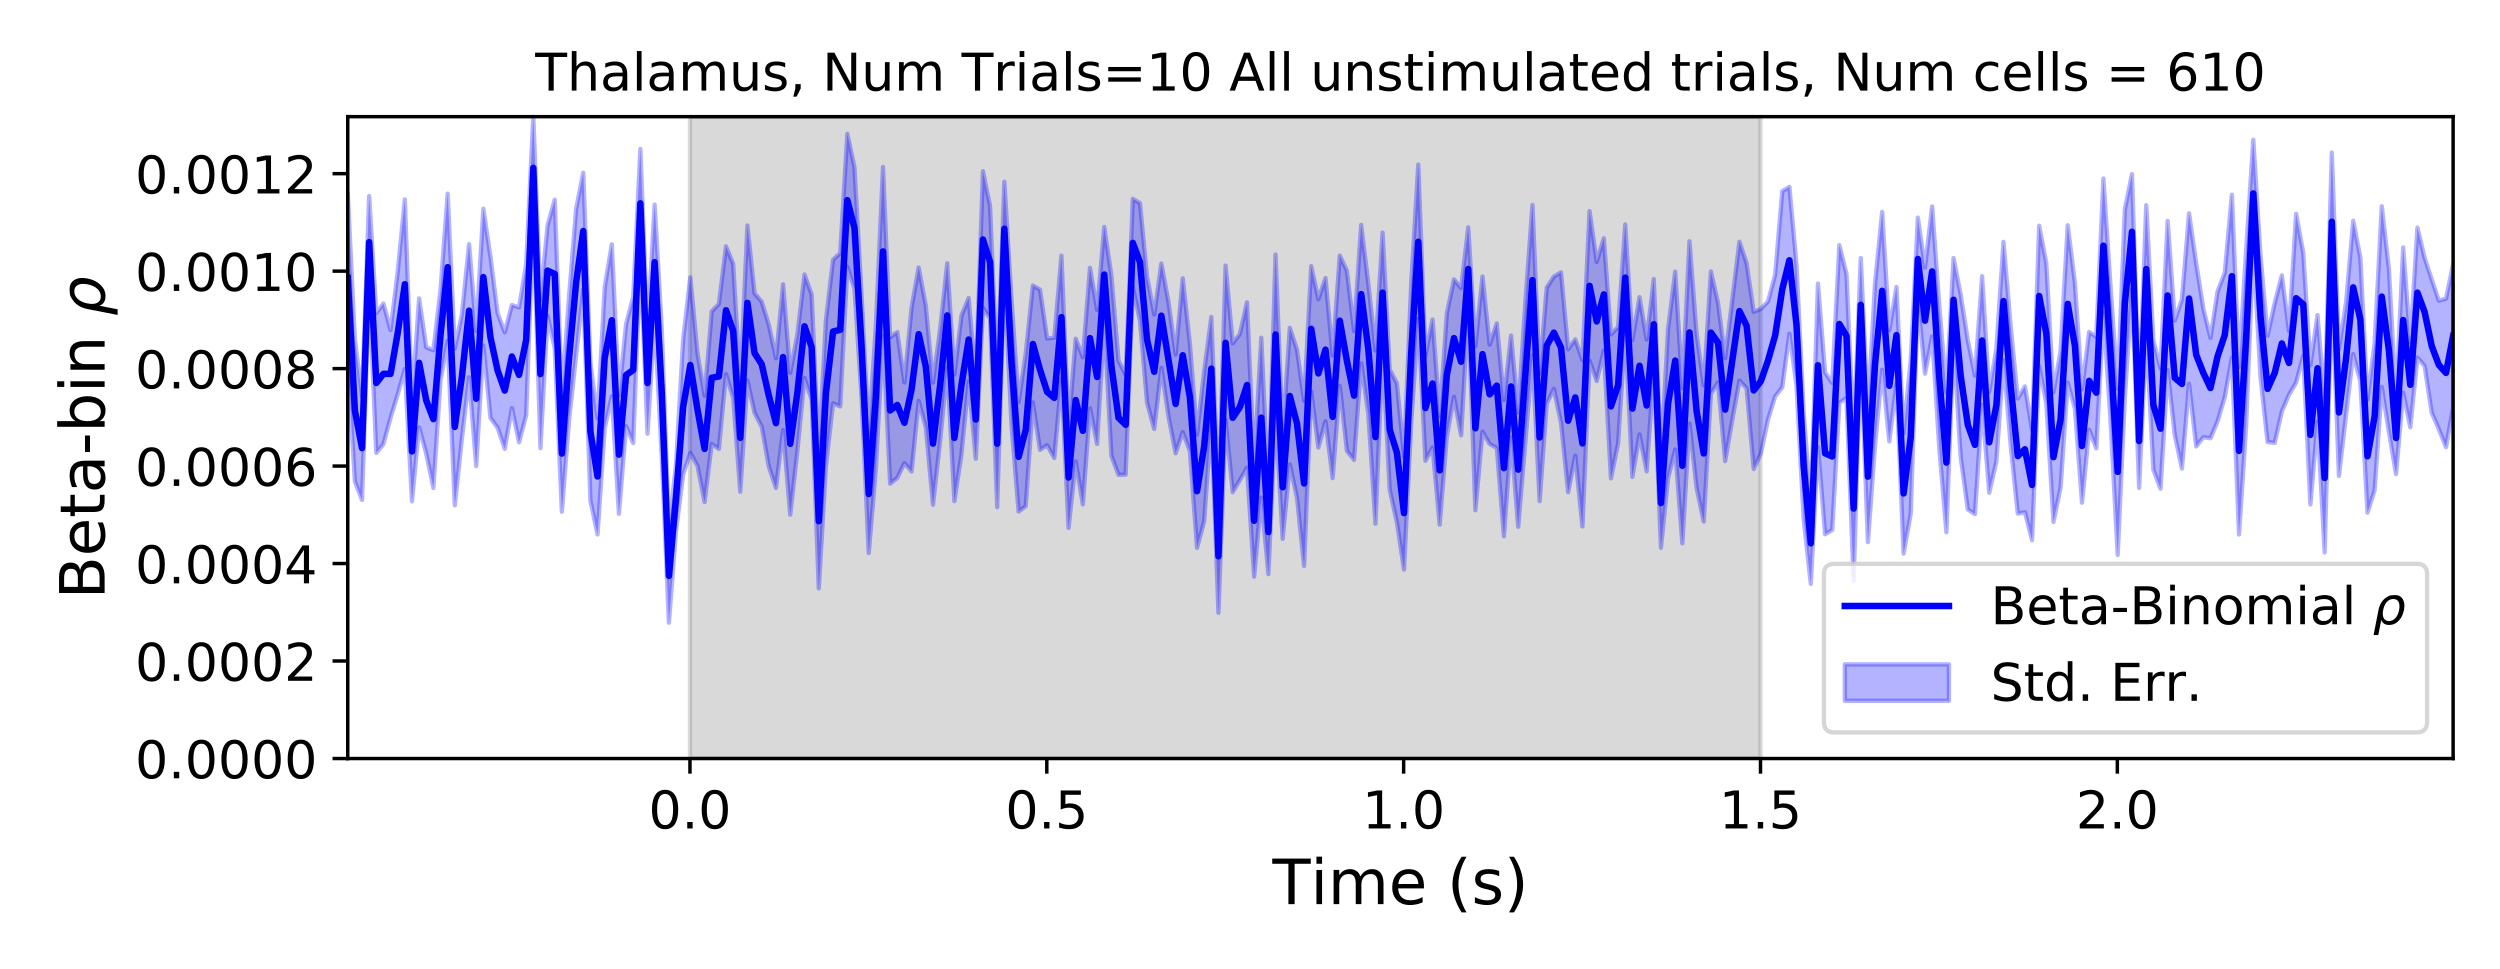 <?xml version="1.0" encoding="utf-8" standalone="no"?>
<!DOCTYPE svg PUBLIC "-//W3C//DTD SVG 1.1//EN"
  "http://www.w3.org/Graphics/SVG/1.1/DTD/svg11.dtd">
<!-- Created with matplotlib (https://matplotlib.org/) -->
<svg height="223.2pt" version="1.1" viewBox="0 0 576 223.2" width="576pt" xmlns="http://www.w3.org/2000/svg" xmlns:xlink="http://www.w3.org/1999/xlink">
 <defs>
  <style type="text/css">
*{stroke-linecap:butt;stroke-linejoin:round;}
  </style>
 </defs>
 <g id="figure_1">
  <g id="patch_1">
   <path d="M 0 223.2 
L 576 223.2 
L 576 0 
L 0 0 
z
" style="fill:#ffffff;"/>
  </g>
  <g id="axes_1">
   <g id="patch_2">
    <path d="M 80.12 174.76 
L 565.2 174.76 
L 565.2 26.88 
L 80.12 26.88 
z
" style="fill:#ffffff;"/>
   </g>
   <g id="PolyCollection_1">
    <defs>
     <path d="M 158.966 -48.44 
L 158.966 -196.32 
L 405.617 -196.32 
L 405.617 -48.44 
L 405.617 -48.44 
L 158.966 -48.44 
z
" id="mcdda16056b" style="stroke:#808080;stroke-opacity:0.3;"/>
    </defs>
    <g clip-path="url(#p998cdb67f0)">
     <use style="fill:#808080;fill-opacity:0.3;stroke:#808080;stroke-opacity:0.3;" x="0" xlink:href="#mcdda16056b" y="223.2"/>
    </g>
   </g>
   <g id="PolyCollection_2">
    <defs>
     <path d="M 80.12 -178.811 
L 80.12 -139.533 
L 81.764 -112.278 
L 83.409 -108.012 
L 85.053 -156.789 
L 86.697 -118.855 
L 88.342 -120.867 
L 89.986 -126.959 
L 91.63 -132.307 
L 93.275 -138.179 
L 94.919 -107.675 
L 96.563 -124.743 
L 98.208 -118.672 
L 99.852 -110.763 
L 101.496 -135.588 
L 103.141 -144.693 
L 104.785 -106.769 
L 106.429 -122.182 
L 108.074 -136.291 
L 109.718 -115.794 
L 111.362 -143.588 
L 113.007 -126.898 
L 114.651 -124.638 
L 116.295 -119.796 
L 117.94 -129.167 
L 119.584 -121.28 
L 121.228 -127.496 
L 122.873 -172.709 
L 124.517 -119.933 
L 126.161 -150.468 
L 127.806 -142.957 
L 129.45 -105.286 
L 131.095 -126.213 
L 132.739 -141.292 
L 134.383 -156.52 
L 136.028 -107.857 
L 137.672 -100.063 
L 139.316 -124.488 
L 140.961 -131.894 
L 142.605 -104.827 
L 144.249 -125.002 
L 145.894 -121.117 
L 147.538 -163.801 
L 149.182 -123.272 
L 150.827 -149.524 
L 152.471 -118.026 
L 154.115 -79.729 
L 155.76 -100.947 
L 157.404 -113.856 
L 159.048 -118.866 
L 160.693 -115.874 
L 162.337 -107.545 
L 163.981 -120.898 
L 165.626 -119.769 
L 167.27 -136.984 
L 168.914 -131.524 
L 170.559 -109.903 
L 172.203 -135.575 
L 173.847 -128.087 
L 175.492 -124.901 
L 177.136 -115.701 
L 178.78 -110.767 
L 180.425 -124.138 
L 182.069 -104.616 
L 183.713 -119.228 
L 185.358 -136.091 
L 187.002 -131.109 
L 188.646 -87.636 
L 190.291 -115.682 
L 191.935 -130.255 
L 193.579 -129.554 
L 195.224 -161.765 
L 196.868 -156.696 
L 198.512 -131.397 
L 200.157 -95.783 
L 201.801 -115.223 
L 203.445 -145.821 
L 205.09 -111.755 
L 206.734 -113.094 
L 208.378 -116.483 
L 210.023 -114.591 
L 211.667 -130.822 
L 213.311 -124.722 
L 214.956 -106.921 
L 216.6 -121.472 
L 218.244 -138.512 
L 219.889 -107.736 
L 221.533 -118.594 
L 223.177 -135.402 
L 224.822 -117.492 
L 226.466 -152.268 
L 228.111 -149.886 
L 229.755 -106.349 
L 231.399 -159.664 
L 233.044 -125.379 
L 234.688 -105.341 
L 236.332 -106.57 
L 237.977 -130.466 
L 239.621 -119.549 
L 241.265 -120.616 
L 242.91 -117.671 
L 244.554 -135.943 
L 246.198 -101.558 
L 247.843 -116.873 
L 249.487 -106.996 
L 251.131 -129.103 
L 252.776 -120.92 
L 254.42 -148.999 
L 256.064 -118.144 
L 257.709 -113.785 
L 259.353 -113.85 
L 260.997 -157.08 
L 262.642 -149.258 
L 264.286 -130.373 
L 265.93 -124.358 
L 267.575 -138.434 
L 269.219 -127.222 
L 270.863 -118.763 
L 272.508 -123.628 
L 274.152 -119.275 
L 275.796 -96.98 
L 277.441 -103.104 
L 279.085 -126.368 
L 280.729 -82.029 
L 282.374 -126.397 
L 284.018 -109.804 
L 285.662 -112.579 
L 287.307 -115.414 
L 288.951 -90.341 
L 290.595 -108.576 
L 292.24 -90.926 
L 293.884 -127.719 
L 295.528 -99.043 
L 297.173 -116.214 
L 298.817 -108.61 
L 300.461 -92.804 
L 302.106 -132.986 
L 303.75 -120.09 
L 305.394 -126.132 
L 307.039 -113.037 
L 308.683 -134.308 
L 310.327 -119.319 
L 311.972 -117.245 
L 313.616 -139.475 
L 315.26 -127.765 
L 316.905 -102.528 
L 318.549 -141.949 
L 320.193 -110.36 
L 321.838 -102.94 
L 323.482 -91.966 
L 325.127 -125.446 
L 326.771 -149.708 
L 328.415 -117.04 
L 330.06 -120.074 
L 331.704 -102.302 
L 333.348 -122.596 
L 334.993 -131.764 
L 336.637 -122.894 
L 338.281 -151.608 
L 339.926 -105.63 
L 341.57 -123.716 
L 343.214 -120.9 
L 344.859 -119.989 
L 346.503 -99.648 
L 348.147 -122.433 
L 349.792 -101.845 
L 351.436 -121.308 
L 353.08 -141.332 
L 354.725 -107.714 
L 356.369 -130.235 
L 358.013 -133.611 
L 359.658 -125.812 
L 361.302 -109.793 
L 362.946 -118.204 
L 364.591 -101.899 
L 366.235 -140.103 
L 367.879 -135.416 
L 369.524 -142.432 
L 371.168 -112.974 
L 372.812 -121.058 
L 374.457 -146.985 
L 376.101 -113.327 
L 377.745 -123.108 
L 379.39 -114.611 
L 381.034 -138.074 
L 382.678 -96.989 
L 384.323 -112.985 
L 385.967 -119.635 
L 387.611 -98.021 
L 389.256 -125.605 
L 390.9 -110.725 
L 392.544 -103.016 
L 394.189 -132.473 
L 395.833 -135.101 
L 397.477 -116.958 
L 399.122 -126.446 
L 400.766 -135.511 
L 402.41 -133.758 
L 404.055 -115.14 
L 405.699 -118.715 
L 407.343 -126.473 
L 408.988 -131.845 
L 410.632 -133.954 
L 412.276 -146.317 
L 413.921 -134.36 
L 415.565 -103.483 
L 417.209 -88.674 
L 418.854 -120.234 
L 420.498 -100.113 
L 422.143 -101.091 
L 423.787 -130.374 
L 425.431 -131.51 
L 427.076 -89.348 
L 428.72 -142.2 
L 430.364 -98.3 
L 432.009 -120.617 
L 433.653 -138.019 
L 435.297 -121.507 
L 436.942 -134.883 
L 438.586 -95.638 
L 440.23 -104.815 
L 441.875 -154.004 
L 443.519 -137.092 
L 445.163 -145.678 
L 446.808 -119.955 
L 448.452 -100.559 
L 450.096 -144.52 
L 451.741 -117.848 
L 453.385 -105.826 
L 455.029 -104.743 
L 456.674 -129.936 
L 458.318 -109.677 
L 459.962 -116.822 
L 461.607 -140.192 
L 463.251 -120.767 
L 464.895 -104.856 
L 466.54 -105.184 
L 468.184 -98.756 
L 469.828 -138.809 
L 471.473 -130.204 
L 473.117 -102.938 
L 474.761 -110.88 
L 476.406 -135.062 
L 478.05 -129.106 
L 479.694 -107.373 
L 481.339 -124.182 
L 482.983 -119.899 
L 484.627 -151.117 
L 486.272 -126.211 
L 487.916 -95.34 
L 489.56 -131.555 
L 491.205 -156.535 
L 492.849 -110.798 
L 494.493 -146.463 
L 496.138 -114.956 
L 497.782 -110.608 
L 499.426 -137.913 
L 501.071 -122.925 
L 502.715 -115.251 
L 504.359 -134.785 
L 506.004 -120.343 
L 507.648 -122.454 
L 509.292 -122.241 
L 510.937 -126.139 
L 512.581 -131.66 
L 514.225 -140.8 
L 515.87 -100.045 
L 517.514 -125.224 
L 519.159 -166.27 
L 520.803 -136.488 
L 522.447 -121.36 
L 524.092 -121.167 
L 525.736 -128.373 
L 527.38 -132.257 
L 529.025 -135.029 
L 530.669 -141.243 
L 532.313 -106.983 
L 533.958 -126.075 
L 535.602 -95.917 
L 537.246 -156.185 
L 538.891 -113.544 
L 540.535 -127.657 
L 542.179 -141.628 
L 543.824 -135.285 
L 545.468 -105.087 
L 547.112 -110.236 
L 548.757 -134.05 
L 550.401 -123.677 
L 552.045 -113.979 
L 553.69 -132.732 
L 555.334 -124.768 
L 556.978 -140.807 
L 558.623 -138.873 
L 560.267 -128.103 
L 561.911 -124.298 
L 563.556 -120.172 
L 565.2 -129.345 
L 565.2 -162.277 
L 565.2 -162.277 
L 563.556 -154.404 
L 561.911 -153.921 
L 560.267 -158.849 
L 558.623 -163.811 
L 556.978 -170.74 
L 555.334 -144.33 
L 553.69 -166.19 
L 552.045 -130.624 
L 550.401 -161.306 
L 548.757 -175.67 
L 547.112 -144.161 
L 545.468 -131.075 
L 543.824 -163.872 
L 542.179 -172.337 
L 540.535 -153.528 
L 538.891 -142.814 
L 537.246 -188.052 
L 535.602 -130.234 
L 533.958 -150.616 
L 532.313 -139.056 
L 530.669 -164.928 
L 529.025 -173.948 
L 527.38 -146.91 
L 525.736 -159.75 
L 524.092 -153.382 
L 522.447 -145.851 
L 520.803 -164.568 
L 519.159 -190.987 
L 517.514 -165.682 
L 515.87 -138.593 
L 514.225 -178.341 
L 512.581 -160.339 
L 510.937 -156.082 
L 509.292 -145.374 
L 507.648 -152.094 
L 506.004 -162.531 
L 504.359 -174.043 
L 502.715 -154.235 
L 501.071 -149.329 
L 499.426 -172.32 
L 497.782 -138.268 
L 496.138 -144.774 
L 494.493 -175.931 
L 492.849 -132.392 
L 491.205 -183.075 
L 489.56 -174.904 
L 487.916 -133.634 
L 486.272 -157.141 
L 484.627 -182.064 
L 482.983 -145.573 
L 481.339 -146.722 
L 479.694 -133.514 
L 478.05 -158.067 
L 476.406 -171.309 
L 474.761 -142.271 
L 473.117 -132.818 
L 471.473 -162.505 
L 469.828 -171.182 
L 468.184 -124.169 
L 466.54 -134.174 
L 464.895 -131.391 
L 463.251 -148.166 
L 461.607 -167.475 
L 459.962 -142.825 
L 458.318 -132.906 
L 456.674 -159.56 
L 455.029 -136.67 
L 453.385 -144.82 
L 451.741 -155.316 
L 450.096 -163.744 
L 448.452 -132.681 
L 446.808 -152.862 
L 445.163 -175.647 
L 443.519 -161.543 
L 441.875 -173.054 
L 440.23 -140.115 
L 438.586 -123.385 
L 436.942 -157.087 
L 435.297 -147.128 
L 433.653 -174.376 
L 432.009 -157.956 
L 430.364 -128.452 
L 428.72 -163.739 
L 427.076 -122.715 
L 425.431 -160.101 
L 423.787 -166.728 
L 422.143 -134.965 
L 420.498 -137.388 
L 418.854 -157.85 
L 417.209 -107.341 
L 415.565 -128.054 
L 413.921 -162.147 
L 412.276 -180.144 
L 410.632 -179.14 
L 408.988 -159.898 
L 407.343 -153.751 
L 405.699 -152.039 
L 404.055 -151.354 
L 402.41 -162.59 
L 400.766 -167.497 
L 399.122 -154.173 
L 397.477 -140.692 
L 395.833 -153.416 
L 394.189 -160.665 
L 392.544 -134.431 
L 390.9 -146.227 
L 389.256 -167.603 
L 387.611 -133.768 
L 385.967 -160.608 
L 384.323 -147.409 
L 382.678 -117.624 
L 381.034 -158.907 
L 379.39 -144.948 
L 377.745 -154.744 
L 376.101 -144.793 
L 374.457 -171.487 
L 372.812 -147.857 
L 371.168 -146.155 
L 369.524 -168.3 
L 367.879 -162.862 
L 366.235 -174.567 
L 364.591 -140.193 
L 362.946 -145.022 
L 361.302 -142.745 
L 359.658 -160.451 
L 358.013 -159.488 
L 356.369 -156.931 
L 354.725 -137.091 
L 353.08 -175.98 
L 351.436 -153.443 
L 349.792 -128.152 
L 348.147 -145.891 
L 346.503 -131.055 
L 344.859 -148.702 
L 343.214 -143.793 
L 341.57 -159.504 
L 339.926 -143.426 
L 338.281 -170.836 
L 336.637 -156.834 
L 334.993 -158.827 
L 333.348 -150.976 
L 331.704 -127.362 
L 330.06 -149.573 
L 328.415 -141.327 
L 326.771 -185.281 
L 325.127 -157.645 
L 323.482 -118.011 
L 321.838 -134.906 
L 320.193 -138.08 
L 318.549 -169.613 
L 316.905 -142.454 
L 315.26 -157.838 
L 313.616 -171.397 
L 311.972 -146.873 
L 310.327 -160.822 
L 308.683 -164.327 
L 307.039 -141.282 
L 305.394 -159.139 
L 303.75 -154.246 
L 302.106 -161.877 
L 300.461 -130.837 
L 298.817 -142.672 
L 297.173 -147.699 
L 295.528 -122.836 
L 293.884 -164.561 
L 292.24 -110.334 
L 290.595 -145.382 
L 288.951 -116.099 
L 287.307 -153.551 
L 285.662 -146.235 
L 284.018 -144.098 
L 282.374 -162.013 
L 280.729 -108.067 
L 279.085 -150.165 
L 277.441 -137.623 
L 275.796 -123.083 
L 274.152 -143.981 
L 272.508 -159.068 
L 270.863 -141.526 
L 269.219 -153.657 
L 267.575 -162.49 
L 265.93 -150.753 
L 264.286 -159.433 
L 262.642 -176.41 
L 260.997 -177.382 
L 259.353 -136.815 
L 257.709 -140.1 
L 256.064 -159.667 
L 254.42 -170.897 
L 252.776 -151.779 
L 251.131 -161.485 
L 249.487 -140.885 
L 247.843 -145.166 
L 246.198 -124.818 
L 244.554 -164.289 
L 242.91 -145.415 
L 241.265 -145.19 
L 239.621 -156.465 
L 237.977 -157.417 
L 236.332 -141.78 
L 234.688 -130.548 
L 233.044 -154.328 
L 231.399 -181.325 
L 229.755 -135.599 
L 228.111 -175.714 
L 226.466 -183.754 
L 224.822 -135.573 
L 223.177 -154.544 
L 221.533 -150.538 
L 219.889 -136.892 
L 218.244 -162.54 
L 216.6 -147.289 
L 214.956 -135.061 
L 213.311 -152.723 
L 211.667 -161.579 
L 210.023 -152.326 
L 208.378 -135.087 
L 206.734 -146.689 
L 205.09 -145.506 
L 203.445 -184.732 
L 201.801 -148.133 
L 200.157 -122.961 
L 198.512 -155.119 
L 196.868 -184.671 
L 195.224 -192.381 
L 193.579 -164.873 
L 191.935 -163.36 
L 190.291 -149.416 
L 188.646 -118.597 
L 187.002 -155.367 
L 185.358 -159.958 
L 183.713 -146.145 
L 182.069 -137.292 
L 180.425 -157.704 
L 178.78 -140.643 
L 177.136 -148.363 
L 175.492 -153.693 
L 173.847 -155.615 
L 172.203 -171.267 
L 170.559 -134.745 
L 168.914 -162.442 
L 167.27 -166.442 
L 165.626 -153.166 
L 163.981 -151.45 
L 162.337 -132.013 
L 160.693 -141.876 
L 159.048 -159.318 
L 157.404 -145.097 
L 155.76 -116.296 
L 154.115 -101.312 
L 152.471 -147.504 
L 150.827 -176.077 
L 149.182 -146.635 
L 147.538 -188.877 
L 145.894 -154.812 
L 144.249 -148.537 
L 142.605 -132.077 
L 140.961 -166.916 
L 139.316 -156.959 
L 137.672 -126.787 
L 136.028 -139.612 
L 134.383 -183.414 
L 132.739 -175.066 
L 131.095 -154.74 
L 129.45 -132.113 
L 127.806 -177.193 
L 126.161 -171.229 
L 124.517 -154.096 
L 122.873 -196.32 
L 121.228 -162.268 
L 119.584 -152.362 
L 117.94 -152.937 
L 116.295 -146.638 
L 114.651 -151.022 
L 113.007 -164.005 
L 111.362 -175.113 
L 109.718 -146.898 
L 108.074 -166.942 
L 106.429 -150.803 
L 104.785 -142.911 
L 103.141 -178.58 
L 101.496 -156.467 
L 99.852 -142.505 
L 98.208 -143.183 
L 96.563 -154.451 
L 94.919 -130.704 
L 93.275 -177.254 
L 91.63 -160.594 
L 89.986 -147.168 
L 88.342 -153.26 
L 86.697 -151.06 
L 85.053 -178.034 
L 83.409 -131.904 
L 81.764 -144.921 
L 80.12 -178.811 
z
" id="m6a74f91ade" style="stroke:#0000ff;stroke-opacity:0.3;"/>
    </defs>
    <g clip-path="url(#p998cdb67f0)">
     <use style="fill:#0000ff;fill-opacity:0.3;stroke:#0000ff;stroke-opacity:0.3;" x="0" xlink:href="#m6a74f91ade" y="223.2"/>
    </g>
   </g>
   <g id="matplotlib.axis_1">
    <g id="xtick_1">
     <g id="line2d_1">
      <defs>
       <path d="M 0 0 
L 0 3.5 
" id="m16ab064831" style="stroke:#000000;stroke-width:0.8;"/>
      </defs>
      <g>
       <use style="stroke:#000000;stroke-width:0.8;" x="158.966" xlink:href="#m16ab064831" y="174.76"/>
      </g>
     </g>
     <g id="text_1">
      <!-- 0.0 -->
      <defs>
       <path d="M 31.781 66.406 
Q 24.172 66.406 20.328 58.906 
Q 16.5 51.422 16.5 36.375 
Q 16.5 21.391 20.328 13.891 
Q 24.172 6.391 31.781 6.391 
Q 39.453 6.391 43.281 13.891 
Q 47.125 21.391 47.125 36.375 
Q 47.125 51.422 43.281 58.906 
Q 39.453 66.406 31.781 66.406 
z
M 31.781 74.219 
Q 44.047 74.219 50.516 64.516 
Q 56.984 54.828 56.984 36.375 
Q 56.984 17.969 50.516 8.266 
Q 44.047 -1.422 31.781 -1.422 
Q 19.531 -1.422 13.062 8.266 
Q 6.594 17.969 6.594 36.375 
Q 6.594 54.828 13.062 64.516 
Q 19.531 74.219 31.781 74.219 
z
" id="DejaVuSans-48"/>
       <path d="M 10.688 12.406 
L 21 12.406 
L 21 0 
L 10.688 0 
z
" id="DejaVuSans-46"/>
      </defs>
      <g transform="translate(149.424 190.878)scale(0.12 -0.12)">
       <use xlink:href="#DejaVuSans-48"/>
       <use x="63.623" xlink:href="#DejaVuSans-46"/>
       <use x="95.41" xlink:href="#DejaVuSans-48"/>
      </g>
     </g>
    </g>
    <g id="xtick_2">
     <g id="line2d_2">
      <g>
       <use style="stroke:#000000;stroke-width:0.8;" x="241.183" xlink:href="#m16ab064831" y="174.76"/>
      </g>
     </g>
     <g id="text_2">
      <!-- 0.5 -->
      <defs>
       <path d="M 10.797 72.906 
L 49.516 72.906 
L 49.516 64.594 
L 19.828 64.594 
L 19.828 46.734 
Q 21.969 47.469 24.109 47.828 
Q 26.266 48.188 28.422 48.188 
Q 40.625 48.188 47.75 41.5 
Q 54.891 34.812 54.891 23.391 
Q 54.891 11.625 47.562 5.094 
Q 40.234 -1.422 26.906 -1.422 
Q 22.312 -1.422 17.547 -0.641 
Q 12.797 0.141 7.719 1.703 
L 7.719 11.625 
Q 12.109 9.234 16.797 8.062 
Q 21.484 6.891 26.703 6.891 
Q 35.156 6.891 40.078 11.328 
Q 45.016 15.766 45.016 23.391 
Q 45.016 31 40.078 35.438 
Q 35.156 39.891 26.703 39.891 
Q 22.75 39.891 18.812 39.016 
Q 14.891 38.141 10.797 36.281 
z
" id="DejaVuSans-53"/>
      </defs>
      <g transform="translate(231.641 190.878)scale(0.12 -0.12)">
       <use xlink:href="#DejaVuSans-48"/>
       <use x="63.623" xlink:href="#DejaVuSans-46"/>
       <use x="95.41" xlink:href="#DejaVuSans-53"/>
      </g>
     </g>
    </g>
    <g id="xtick_3">
     <g id="line2d_3">
      <g>
       <use style="stroke:#000000;stroke-width:0.8;" x="323.4" xlink:href="#m16ab064831" y="174.76"/>
      </g>
     </g>
     <g id="text_3">
      <!-- 1.0 -->
      <defs>
       <path d="M 12.406 8.297 
L 28.516 8.297 
L 28.516 63.922 
L 10.984 60.406 
L 10.984 69.391 
L 28.422 72.906 
L 38.281 72.906 
L 38.281 8.297 
L 54.391 8.297 
L 54.391 0 
L 12.406 0 
z
" id="DejaVuSans-49"/>
      </defs>
      <g transform="translate(313.858 190.878)scale(0.12 -0.12)">
       <use xlink:href="#DejaVuSans-49"/>
       <use x="63.623" xlink:href="#DejaVuSans-46"/>
       <use x="95.41" xlink:href="#DejaVuSans-48"/>
      </g>
     </g>
    </g>
    <g id="xtick_4">
     <g id="line2d_4">
      <g>
       <use style="stroke:#000000;stroke-width:0.8;" x="405.617" xlink:href="#m16ab064831" y="174.76"/>
      </g>
     </g>
     <g id="text_4">
      <!-- 1.5 -->
      <g transform="translate(396.075 190.878)scale(0.12 -0.12)">
       <use xlink:href="#DejaVuSans-49"/>
       <use x="63.623" xlink:href="#DejaVuSans-46"/>
       <use x="95.41" xlink:href="#DejaVuSans-53"/>
      </g>
     </g>
    </g>
    <g id="xtick_5">
     <g id="line2d_5">
      <g>
       <use style="stroke:#000000;stroke-width:0.8;" x="487.834" xlink:href="#m16ab064831" y="174.76"/>
      </g>
     </g>
     <g id="text_5">
      <!-- 2.0 -->
      <defs>
       <path d="M 19.188 8.297 
L 53.609 8.297 
L 53.609 0 
L 7.328 0 
L 7.328 8.297 
Q 12.938 14.109 22.625 23.891 
Q 32.328 33.688 34.812 36.531 
Q 39.547 41.844 41.422 45.531 
Q 43.312 49.219 43.312 52.781 
Q 43.312 58.594 39.234 62.25 
Q 35.156 65.922 28.609 65.922 
Q 23.969 65.922 18.812 64.312 
Q 13.672 62.703 7.812 59.422 
L 7.812 69.391 
Q 13.766 71.781 18.938 73 
Q 24.125 74.219 28.422 74.219 
Q 39.75 74.219 46.484 68.547 
Q 53.219 62.891 53.219 53.422 
Q 53.219 48.922 51.531 44.891 
Q 49.859 40.875 45.406 35.406 
Q 44.188 33.984 37.641 27.219 
Q 31.109 20.453 19.188 8.297 
z
" id="DejaVuSans-50"/>
      </defs>
      <g transform="translate(478.292 190.878)scale(0.12 -0.12)">
       <use xlink:href="#DejaVuSans-50"/>
       <use x="63.623" xlink:href="#DejaVuSans-46"/>
       <use x="95.41" xlink:href="#DejaVuSans-48"/>
      </g>
     </g>
    </g>
    <g id="text_6">
     <!-- Time (s) -->
     <defs>
      <path d="M -0.297 72.906 
L 61.375 72.906 
L 61.375 64.594 
L 35.5 64.594 
L 35.5 0 
L 25.594 0 
L 25.594 64.594 
L -0.297 64.594 
z
" id="DejaVuSans-84"/>
      <path d="M 9.422 54.688 
L 18.406 54.688 
L 18.406 0 
L 9.422 0 
z
M 9.422 75.984 
L 18.406 75.984 
L 18.406 64.594 
L 9.422 64.594 
z
" id="DejaVuSans-105"/>
      <path d="M 52 44.188 
Q 55.375 50.25 60.062 53.125 
Q 64.75 56 71.094 56 
Q 79.641 56 84.281 50.016 
Q 88.922 44.047 88.922 33.016 
L 88.922 0 
L 79.891 0 
L 79.891 32.719 
Q 79.891 40.578 77.094 44.375 
Q 74.312 48.188 68.609 48.188 
Q 61.625 48.188 57.562 43.547 
Q 53.516 38.922 53.516 30.906 
L 53.516 0 
L 44.484 0 
L 44.484 32.719 
Q 44.484 40.625 41.703 44.406 
Q 38.922 48.188 33.109 48.188 
Q 26.219 48.188 22.156 43.531 
Q 18.109 38.875 18.109 30.906 
L 18.109 0 
L 9.078 0 
L 9.078 54.688 
L 18.109 54.688 
L 18.109 46.188 
Q 21.188 51.219 25.484 53.609 
Q 29.781 56 35.688 56 
Q 41.656 56 45.828 52.969 
Q 50 49.953 52 44.188 
z
" id="DejaVuSans-109"/>
      <path d="M 56.203 29.594 
L 56.203 25.203 
L 14.891 25.203 
Q 15.484 15.922 20.484 11.062 
Q 25.484 6.203 34.422 6.203 
Q 39.594 6.203 44.453 7.469 
Q 49.312 8.734 54.109 11.281 
L 54.109 2.781 
Q 49.266 0.734 44.188 -0.344 
Q 39.109 -1.422 33.891 -1.422 
Q 20.797 -1.422 13.156 6.188 
Q 5.516 13.812 5.516 26.812 
Q 5.516 40.234 12.766 48.109 
Q 20.016 56 32.328 56 
Q 43.359 56 49.781 48.891 
Q 56.203 41.797 56.203 29.594 
z
M 47.219 32.234 
Q 47.125 39.594 43.094 43.984 
Q 39.062 48.391 32.422 48.391 
Q 24.906 48.391 20.391 44.141 
Q 15.875 39.891 15.188 32.172 
z
" id="DejaVuSans-101"/>
      <path id="DejaVuSans-32"/>
      <path d="M 31 75.875 
Q 24.469 64.656 21.281 53.656 
Q 18.109 42.672 18.109 31.391 
Q 18.109 20.125 21.312 9.062 
Q 24.516 -2 31 -13.188 
L 23.188 -13.188 
Q 15.875 -1.703 12.234 9.375 
Q 8.594 20.453 8.594 31.391 
Q 8.594 42.281 12.203 53.312 
Q 15.828 64.359 23.188 75.875 
z
" id="DejaVuSans-40"/>
      <path d="M 44.281 53.078 
L 44.281 44.578 
Q 40.484 46.531 36.375 47.5 
Q 32.281 48.484 27.875 48.484 
Q 21.188 48.484 17.844 46.438 
Q 14.5 44.391 14.5 40.281 
Q 14.5 37.156 16.891 35.375 
Q 19.281 33.594 26.516 31.984 
L 29.594 31.297 
Q 39.156 29.25 43.188 25.516 
Q 47.219 21.781 47.219 15.094 
Q 47.219 7.469 41.188 3.016 
Q 35.156 -1.422 24.609 -1.422 
Q 20.219 -1.422 15.453 -0.562 
Q 10.688 0.297 5.422 2 
L 5.422 11.281 
Q 10.406 8.688 15.234 7.391 
Q 20.062 6.109 24.812 6.109 
Q 31.156 6.109 34.562 8.281 
Q 37.984 10.453 37.984 14.406 
Q 37.984 18.062 35.516 20.016 
Q 33.062 21.969 24.703 23.781 
L 21.578 24.516 
Q 13.234 26.266 9.516 29.906 
Q 5.812 33.547 5.812 39.891 
Q 5.812 47.609 11.281 51.797 
Q 16.75 56 26.812 56 
Q 31.781 56 36.172 55.266 
Q 40.578 54.547 44.281 53.078 
z
" id="DejaVuSans-115"/>
      <path d="M 8.016 75.875 
L 15.828 75.875 
Q 23.141 64.359 26.781 53.312 
Q 30.422 42.281 30.422 31.391 
Q 30.422 20.453 26.781 9.375 
Q 23.141 -1.703 15.828 -13.188 
L 8.016 -13.188 
Q 14.5 -2 17.703 9.062 
Q 20.906 20.125 20.906 31.391 
Q 20.906 42.672 17.703 53.656 
Q 14.5 64.656 8.016 75.875 
z
" id="DejaVuSans-41"/>
     </defs>
     <g transform="translate(293.165 208.315)scale(0.144 -0.144)">
      <use xlink:href="#DejaVuSans-84"/>
      <use x="61.037" xlink:href="#DejaVuSans-105"/>
      <use x="88.82" xlink:href="#DejaVuSans-109"/>
      <use x="186.232" xlink:href="#DejaVuSans-101"/>
      <use x="247.756" xlink:href="#DejaVuSans-32"/>
      <use x="279.543" xlink:href="#DejaVuSans-40"/>
      <use x="318.557" xlink:href="#DejaVuSans-115"/>
      <use x="370.656" xlink:href="#DejaVuSans-41"/>
     </g>
    </g>
   </g>
   <g id="matplotlib.axis_2">
    <g id="ytick_1">
     <g id="line2d_6">
      <defs>
       <path d="M 0 0 
L -3.5 0 
" id="mb53c5abd62" style="stroke:#000000;stroke-width:0.8;"/>
      </defs>
      <g>
       <use style="stroke:#000000;stroke-width:0.8;" x="80.12" xlink:href="#mb53c5abd62" y="174.76"/>
      </g>
     </g>
     <g id="text_7">
      <!-- 0.0000 -->
      <g transform="translate(31.131 179.319)scale(0.12 -0.12)">
       <use xlink:href="#DejaVuSans-48"/>
       <use x="63.623" xlink:href="#DejaVuSans-46"/>
       <use x="95.41" xlink:href="#DejaVuSans-48"/>
       <use x="159.033" xlink:href="#DejaVuSans-48"/>
       <use x="222.656" xlink:href="#DejaVuSans-48"/>
       <use x="286.279" xlink:href="#DejaVuSans-48"/>
      </g>
     </g>
    </g>
    <g id="ytick_2">
     <g id="line2d_7">
      <g>
       <use style="stroke:#000000;stroke-width:0.8;" x="80.12" xlink:href="#mb53c5abd62" y="152.302"/>
      </g>
     </g>
     <g id="text_8">
      <!-- 0.0002 -->
      <g transform="translate(31.131 156.861)scale(0.12 -0.12)">
       <use xlink:href="#DejaVuSans-48"/>
       <use x="63.623" xlink:href="#DejaVuSans-46"/>
       <use x="95.41" xlink:href="#DejaVuSans-48"/>
       <use x="159.033" xlink:href="#DejaVuSans-48"/>
       <use x="222.656" xlink:href="#DejaVuSans-48"/>
       <use x="286.279" xlink:href="#DejaVuSans-50"/>
      </g>
     </g>
    </g>
    <g id="ytick_3">
     <g id="line2d_8">
      <g>
       <use style="stroke:#000000;stroke-width:0.8;" x="80.12" xlink:href="#mb53c5abd62" y="129.844"/>
      </g>
     </g>
     <g id="text_9">
      <!-- 0.0004 -->
      <defs>
       <path d="M 37.797 64.312 
L 12.891 25.391 
L 37.797 25.391 
z
M 35.203 72.906 
L 47.609 72.906 
L 47.609 25.391 
L 58.016 25.391 
L 58.016 17.188 
L 47.609 17.188 
L 47.609 0 
L 37.797 0 
L 37.797 17.188 
L 4.891 17.188 
L 4.891 26.703 
z
" id="DejaVuSans-52"/>
      </defs>
      <g transform="translate(31.131 134.403)scale(0.12 -0.12)">
       <use xlink:href="#DejaVuSans-48"/>
       <use x="63.623" xlink:href="#DejaVuSans-46"/>
       <use x="95.41" xlink:href="#DejaVuSans-48"/>
       <use x="159.033" xlink:href="#DejaVuSans-48"/>
       <use x="222.656" xlink:href="#DejaVuSans-48"/>
       <use x="286.279" xlink:href="#DejaVuSans-52"/>
      </g>
     </g>
    </g>
    <g id="ytick_4">
     <g id="line2d_9">
      <g>
       <use style="stroke:#000000;stroke-width:0.8;" x="80.12" xlink:href="#mb53c5abd62" y="107.386"/>
      </g>
     </g>
     <g id="text_10">
      <!-- 0.0006 -->
      <defs>
       <path d="M 33.016 40.375 
Q 26.375 40.375 22.484 35.828 
Q 18.609 31.297 18.609 23.391 
Q 18.609 15.531 22.484 10.953 
Q 26.375 6.391 33.016 6.391 
Q 39.656 6.391 43.531 10.953 
Q 47.406 15.531 47.406 23.391 
Q 47.406 31.297 43.531 35.828 
Q 39.656 40.375 33.016 40.375 
z
M 52.594 71.297 
L 52.594 62.312 
Q 48.875 64.062 45.094 64.984 
Q 41.312 65.922 37.594 65.922 
Q 27.828 65.922 22.672 59.328 
Q 17.531 52.734 16.797 39.406 
Q 19.672 43.656 24.016 45.922 
Q 28.375 48.188 33.594 48.188 
Q 44.578 48.188 50.953 41.516 
Q 57.328 34.859 57.328 23.391 
Q 57.328 12.156 50.688 5.359 
Q 44.047 -1.422 33.016 -1.422 
Q 20.359 -1.422 13.672 8.266 
Q 6.984 17.969 6.984 36.375 
Q 6.984 53.656 15.188 63.938 
Q 23.391 74.219 37.203 74.219 
Q 40.922 74.219 44.703 73.484 
Q 48.484 72.75 52.594 71.297 
z
" id="DejaVuSans-54"/>
      </defs>
      <g transform="translate(31.131 111.945)scale(0.12 -0.12)">
       <use xlink:href="#DejaVuSans-48"/>
       <use x="63.623" xlink:href="#DejaVuSans-46"/>
       <use x="95.41" xlink:href="#DejaVuSans-48"/>
       <use x="159.033" xlink:href="#DejaVuSans-48"/>
       <use x="222.656" xlink:href="#DejaVuSans-48"/>
       <use x="286.279" xlink:href="#DejaVuSans-54"/>
      </g>
     </g>
    </g>
    <g id="ytick_5">
     <g id="line2d_10">
      <g>
       <use style="stroke:#000000;stroke-width:0.8;" x="80.12" xlink:href="#mb53c5abd62" y="84.928"/>
      </g>
     </g>
     <g id="text_11">
      <!-- 0.0008 -->
      <defs>
       <path d="M 31.781 34.625 
Q 24.75 34.625 20.719 30.859 
Q 16.703 27.094 16.703 20.516 
Q 16.703 13.922 20.719 10.156 
Q 24.75 6.391 31.781 6.391 
Q 38.812 6.391 42.859 10.172 
Q 46.922 13.969 46.922 20.516 
Q 46.922 27.094 42.891 30.859 
Q 38.875 34.625 31.781 34.625 
z
M 21.922 38.812 
Q 15.578 40.375 12.031 44.719 
Q 8.5 49.078 8.5 55.328 
Q 8.5 64.062 14.719 69.141 
Q 20.953 74.219 31.781 74.219 
Q 42.672 74.219 48.875 69.141 
Q 55.078 64.062 55.078 55.328 
Q 55.078 49.078 51.531 44.719 
Q 48 40.375 41.703 38.812 
Q 48.828 37.156 52.797 32.312 
Q 56.781 27.484 56.781 20.516 
Q 56.781 9.906 50.312 4.234 
Q 43.844 -1.422 31.781 -1.422 
Q 19.734 -1.422 13.25 4.234 
Q 6.781 9.906 6.781 20.516 
Q 6.781 27.484 10.781 32.312 
Q 14.797 37.156 21.922 38.812 
z
M 18.312 54.391 
Q 18.312 48.734 21.844 45.562 
Q 25.391 42.391 31.781 42.391 
Q 38.141 42.391 41.719 45.562 
Q 45.312 48.734 45.312 54.391 
Q 45.312 60.062 41.719 63.234 
Q 38.141 66.406 31.781 66.406 
Q 25.391 66.406 21.844 63.234 
Q 18.312 60.062 18.312 54.391 
z
" id="DejaVuSans-56"/>
      </defs>
      <g transform="translate(31.131 89.487)scale(0.12 -0.12)">
       <use xlink:href="#DejaVuSans-48"/>
       <use x="63.623" xlink:href="#DejaVuSans-46"/>
       <use x="95.41" xlink:href="#DejaVuSans-48"/>
       <use x="159.033" xlink:href="#DejaVuSans-48"/>
       <use x="222.656" xlink:href="#DejaVuSans-48"/>
       <use x="286.279" xlink:href="#DejaVuSans-56"/>
      </g>
     </g>
    </g>
    <g id="ytick_6">
     <g id="line2d_11">
      <g>
       <use style="stroke:#000000;stroke-width:0.8;" x="80.12" xlink:href="#mb53c5abd62" y="62.47"/>
      </g>
     </g>
     <g id="text_12">
      <!-- 0.0010 -->
      <g transform="translate(31.131 67.029)scale(0.12 -0.12)">
       <use xlink:href="#DejaVuSans-48"/>
       <use x="63.623" xlink:href="#DejaVuSans-46"/>
       <use x="95.41" xlink:href="#DejaVuSans-48"/>
       <use x="159.033" xlink:href="#DejaVuSans-48"/>
       <use x="222.656" xlink:href="#DejaVuSans-49"/>
       <use x="286.279" xlink:href="#DejaVuSans-48"/>
      </g>
     </g>
    </g>
    <g id="ytick_7">
     <g id="line2d_12">
      <g>
       <use style="stroke:#000000;stroke-width:0.8;" x="80.12" xlink:href="#mb53c5abd62" y="40.012"/>
      </g>
     </g>
     <g id="text_13">
      <!-- 0.0012 -->
      <g transform="translate(31.131 44.571)scale(0.12 -0.12)">
       <use xlink:href="#DejaVuSans-48"/>
       <use x="63.623" xlink:href="#DejaVuSans-46"/>
       <use x="95.41" xlink:href="#DejaVuSans-48"/>
       <use x="159.033" xlink:href="#DejaVuSans-48"/>
       <use x="222.656" xlink:href="#DejaVuSans-49"/>
       <use x="286.279" xlink:href="#DejaVuSans-50"/>
      </g>
     </g>
    </g>
    <g id="text_14">
     <!-- Beta-bin $\rho$ -->
     <defs>
      <path d="M 19.672 34.812 
L 19.672 8.109 
L 35.5 8.109 
Q 43.453 8.109 47.281 11.406 
Q 51.125 14.703 51.125 21.484 
Q 51.125 28.328 47.281 31.562 
Q 43.453 34.812 35.5 34.812 
z
M 19.672 64.797 
L 19.672 42.828 
L 34.281 42.828 
Q 41.5 42.828 45.031 45.531 
Q 48.578 48.25 48.578 53.812 
Q 48.578 59.328 45.031 62.062 
Q 41.5 64.797 34.281 64.797 
z
M 9.812 72.906 
L 35.016 72.906 
Q 46.297 72.906 52.391 68.219 
Q 58.5 63.531 58.5 54.891 
Q 58.5 48.188 55.375 44.234 
Q 52.25 40.281 46.188 39.312 
Q 53.469 37.75 57.5 32.781 
Q 61.531 27.828 61.531 20.406 
Q 61.531 10.641 54.891 5.312 
Q 48.25 0 35.984 0 
L 9.812 0 
z
" id="DejaVuSans-66"/>
      <path d="M 18.312 70.219 
L 18.312 54.688 
L 36.812 54.688 
L 36.812 47.703 
L 18.312 47.703 
L 18.312 18.016 
Q 18.312 11.328 20.141 9.422 
Q 21.969 7.516 27.594 7.516 
L 36.812 7.516 
L 36.812 0 
L 27.594 0 
Q 17.188 0 13.234 3.875 
Q 9.281 7.766 9.281 18.016 
L 9.281 47.703 
L 2.688 47.703 
L 2.688 54.688 
L 9.281 54.688 
L 9.281 70.219 
z
" id="DejaVuSans-116"/>
      <path d="M 34.281 27.484 
Q 23.391 27.484 19.188 25 
Q 14.984 22.516 14.984 16.5 
Q 14.984 11.719 18.141 8.906 
Q 21.297 6.109 26.703 6.109 
Q 34.188 6.109 38.703 11.406 
Q 43.219 16.703 43.219 25.484 
L 43.219 27.484 
z
M 52.203 31.203 
L 52.203 0 
L 43.219 0 
L 43.219 8.297 
Q 40.141 3.328 35.547 0.953 
Q 30.953 -1.422 24.312 -1.422 
Q 15.922 -1.422 10.953 3.297 
Q 6 8.016 6 15.922 
Q 6 25.141 12.172 29.828 
Q 18.359 34.516 30.609 34.516 
L 43.219 34.516 
L 43.219 35.406 
Q 43.219 41.609 39.141 45 
Q 35.062 48.391 27.688 48.391 
Q 23 48.391 18.547 47.266 
Q 14.109 46.141 10.016 43.891 
L 10.016 52.203 
Q 14.938 54.109 19.578 55.047 
Q 24.219 56 28.609 56 
Q 40.484 56 46.344 49.844 
Q 52.203 43.703 52.203 31.203 
z
" id="DejaVuSans-97"/>
      <path d="M 4.891 31.391 
L 31.203 31.391 
L 31.203 23.391 
L 4.891 23.391 
z
" id="DejaVuSans-45"/>
      <path d="M 48.688 27.297 
Q 48.688 37.203 44.609 42.844 
Q 40.531 48.484 33.406 48.484 
Q 26.266 48.484 22.188 42.844 
Q 18.109 37.203 18.109 27.297 
Q 18.109 17.391 22.188 11.75 
Q 26.266 6.109 33.406 6.109 
Q 40.531 6.109 44.609 11.75 
Q 48.688 17.391 48.688 27.297 
z
M 18.109 46.391 
Q 20.953 51.266 25.266 53.625 
Q 29.594 56 35.594 56 
Q 45.562 56 51.781 48.094 
Q 58.016 40.188 58.016 27.297 
Q 58.016 14.406 51.781 6.484 
Q 45.562 -1.422 35.594 -1.422 
Q 29.594 -1.422 25.266 0.953 
Q 20.953 3.328 18.109 8.203 
L 18.109 0 
L 9.078 0 
L 9.078 75.984 
L 18.109 75.984 
z
" id="DejaVuSans-98"/>
      <path d="M 54.891 33.016 
L 54.891 0 
L 45.906 0 
L 45.906 32.719 
Q 45.906 40.484 42.875 44.328 
Q 39.844 48.188 33.797 48.188 
Q 26.516 48.188 22.312 43.547 
Q 18.109 38.922 18.109 30.906 
L 18.109 0 
L 9.078 0 
L 9.078 54.688 
L 18.109 54.688 
L 18.109 46.188 
Q 21.344 51.125 25.703 53.562 
Q 30.078 56 35.797 56 
Q 45.219 56 50.047 50.172 
Q 54.891 44.344 54.891 33.016 
z
" id="DejaVuSans-110"/>
      <path d="M 18.797 44.922 
Q 22.703 49.906 30.953 54.297 
Q 34.188 56 43.062 56 
Q 53.031 56 57.719 48.094 
Q 62.406 40.188 59.906 27.297 
Q 57.375 14.406 49.609 6.484 
Q 41.844 -1.422 31.891 -1.422 
Q 25.875 -1.422 22.016 0.984 
Q 18.172 3.328 16.312 8.203 
L 10.641 -20.797 
L 1.609 -20.797 
L 10.891 26.812 
Q 13.094 38.094 18.797 44.922 
z
M 50.594 27.297 
Q 52.484 37.203 49.516 42.875 
Q 46.531 48.484 39.406 48.484 
Q 32.281 48.484 27.094 42.875 
Q 21.922 37.203 20.016 27.297 
Q 18.062 17.391 21.047 11.719 
Q 24.031 6.109 31.156 6.109 
Q 38.281 6.109 43.453 11.719 
Q 48.641 17.391 50.594 27.297 
z
" id="DejaVuSans-Oblique-961"/>
     </defs>
     <g transform="translate(24.107 138.044)rotate(-90)scale(0.144 -0.144)">
      <use transform="translate(0 0.016)" xlink:href="#DejaVuSans-66"/>
      <use transform="translate(68.604 0.016)" xlink:href="#DejaVuSans-101"/>
      <use transform="translate(130.127 0.016)" xlink:href="#DejaVuSans-116"/>
      <use transform="translate(169.336 0.016)" xlink:href="#DejaVuSans-97"/>
      <use transform="translate(230.615 0.016)" xlink:href="#DejaVuSans-45"/>
      <use transform="translate(266.699 0.016)" xlink:href="#DejaVuSans-98"/>
      <use transform="translate(330.176 0.016)" xlink:href="#DejaVuSans-105"/>
      <use transform="translate(357.959 0.016)" xlink:href="#DejaVuSans-110"/>
      <use transform="translate(421.338 0.016)" xlink:href="#DejaVuSans-32"/>
      <use transform="translate(453.125 0.016)" xlink:href="#DejaVuSans-Oblique-961"/>
     </g>
    </g>
   </g>
   <g id="line2d_13">
    <path clip-path="url(#p998cdb67f0)" d="M 80.12 64.028 
L 81.764 94.601 
L 83.409 103.242 
L 85.053 55.789 
L 86.697 88.242 
L 88.342 86.137 
L 89.986 86.137 
L 91.63 76.75 
L 93.275 65.483 
L 94.919 104.011 
L 96.563 83.603 
L 98.208 92.272 
L 99.852 96.566 
L 101.496 77.173 
L 103.141 61.564 
L 104.785 98.36 
L 106.429 86.708 
L 108.074 71.584 
L 109.718 91.854 
L 111.362 63.85 
L 113.007 77.748 
L 114.651 85.37 
L 116.295 89.983 
L 117.94 82.148 
L 119.584 86.379 
L 121.228 78.318 
L 122.873 38.686 
L 124.517 86.185 
L 126.161 62.351 
L 127.806 63.125 
L 129.45 104.501 
L 131.095 82.723 
L 132.739 65.021 
L 134.383 53.233 
L 136.028 99.466 
L 137.672 109.775 
L 139.316 82.477 
L 140.961 73.795 
L 142.605 104.748 
L 144.249 86.431 
L 145.894 85.236 
L 147.538 46.861 
L 149.182 88.247 
L 150.827 60.4 
L 152.471 90.435 
L 154.115 132.68 
L 155.76 114.579 
L 157.404 93.723 
L 159.048 84.108 
L 160.693 94.325 
L 162.337 103.421 
L 163.981 87.026 
L 165.626 86.732 
L 167.27 71.487 
L 168.914 76.217 
L 170.559 100.876 
L 172.203 69.779 
L 173.847 81.349 
L 175.492 83.903 
L 177.136 91.168 
L 178.78 97.495 
L 180.425 82.279 
L 182.069 102.246 
L 183.713 90.513 
L 185.358 75.175 
L 187.002 79.962 
L 188.646 120.083 
L 190.291 90.651 
L 191.935 76.392 
L 193.579 75.986 
L 195.224 46.127 
L 196.868 52.516 
L 198.512 79.942 
L 200.157 113.828 
L 201.801 91.522 
L 203.445 57.923 
L 205.09 94.57 
L 206.734 93.308 
L 208.378 97.415 
L 210.023 89.741 
L 211.667 77 
L 213.311 84.477 
L 214.956 102.209 
L 216.6 88.819 
L 218.244 72.674 
L 219.889 100.886 
L 221.533 88.634 
L 223.177 78.227 
L 224.822 96.668 
L 226.466 55.189 
L 228.111 60.4 
L 229.755 102.226 
L 231.399 52.705 
L 233.044 83.347 
L 234.688 105.256 
L 236.332 99.025 
L 237.977 79.259 
L 239.621 85.193 
L 241.265 90.297 
L 242.91 91.657 
L 244.554 73.084 
L 246.198 110.012 
L 247.843 92.181 
L 249.487 99.259 
L 251.131 77.906 
L 252.776 86.851 
L 254.42 63.252 
L 256.064 84.295 
L 257.709 96.258 
L 259.353 97.868 
L 260.997 55.969 
L 262.642 60.366 
L 264.286 78.297 
L 265.93 85.644 
L 267.575 72.738 
L 270.863 93.056 
L 272.508 81.852 
L 274.152 91.572 
L 275.796 113.168 
L 277.441 102.836 
L 279.085 84.934 
L 280.729 128.152 
L 282.374 78.995 
L 284.018 96.249 
L 285.662 93.793 
L 287.307 88.718 
L 288.951 119.98 
L 290.595 96.221 
L 292.24 122.57 
L 293.884 77.06 
L 295.528 112.26 
L 297.173 91.243 
L 298.817 97.559 
L 300.461 111.38 
L 302.106 75.768 
L 303.75 86.032 
L 305.394 80.565 
L 307.039 96.041 
L 308.683 73.883 
L 310.327 83.13 
L 311.972 91.141 
L 313.616 67.764 
L 315.26 80.398 
L 316.905 100.709 
L 318.549 67.419 
L 320.193 98.98 
L 321.838 104.277 
L 323.482 118.211 
L 325.127 81.654 
L 326.771 55.705 
L 328.415 94.017 
L 330.06 88.376 
L 331.704 108.368 
L 333.348 86.414 
L 334.993 77.905 
L 336.637 83.336 
L 338.281 61.978 
L 339.926 98.672 
L 341.57 81.59 
L 343.214 90.853 
L 344.859 88.855 
L 346.503 107.848 
L 348.147 89.038 
L 349.792 108.201 
L 353.08 64.544 
L 354.725 100.797 
L 356.369 79.617 
L 358.013 76.651 
L 359.658 80.069 
L 361.302 96.931 
L 362.946 91.587 
L 364.591 102.154 
L 366.235 65.865 
L 367.879 74.061 
L 369.524 67.834 
L 371.168 93.635 
L 372.812 88.743 
L 374.457 63.964 
L 376.101 94.14 
L 377.745 84.274 
L 379.39 93.421 
L 381.034 74.71 
L 382.678 115.893 
L 384.323 93.003 
L 385.967 83.079 
L 387.611 107.306 
L 389.256 76.596 
L 390.9 94.724 
L 392.544 104.477 
L 394.189 76.631 
L 395.833 78.942 
L 397.477 94.375 
L 400.766 71.696 
L 402.41 75.026 
L 404.055 89.953 
L 405.699 87.823 
L 407.343 83.088 
L 408.988 77.329 
L 410.632 66.653 
L 412.276 59.97 
L 413.921 74.946 
L 415.565 107.432 
L 417.209 125.192 
L 418.854 84.158 
L 420.498 104.45 
L 422.143 105.172 
L 423.787 74.649 
L 425.431 77.394 
L 427.076 117.169 
L 428.72 70.231 
L 430.364 109.824 
L 432.009 83.914 
L 433.653 67.003 
L 435.297 88.883 
L 436.942 77.215 
L 438.586 113.689 
L 440.23 100.735 
L 441.875 59.671 
L 443.519 73.882 
L 445.163 62.537 
L 446.808 86.792 
L 448.452 106.58 
L 450.096 69.068 
L 451.741 86.618 
L 453.385 97.877 
L 455.029 102.493 
L 456.674 78.452 
L 458.318 101.908 
L 459.962 93.377 
L 461.607 69.367 
L 463.251 88.733 
L 464.895 105.077 
L 466.54 103.521 
L 468.184 111.738 
L 469.828 68.205 
L 471.473 76.846 
L 473.117 105.322 
L 474.761 96.625 
L 476.406 70.014 
L 478.05 79.613 
L 479.694 102.757 
L 481.339 87.748 
L 482.983 90.464 
L 484.627 56.61 
L 486.272 81.524 
L 487.916 108.713 
L 489.56 69.97 
L 491.205 53.395 
L 492.849 101.605 
L 494.493 62.003 
L 496.138 93.335 
L 497.782 98.762 
L 499.426 68.084 
L 501.071 87.073 
L 502.715 88.457 
L 504.359 68.786 
L 506.004 81.763 
L 507.648 85.926 
L 509.292 89.393 
L 510.937 82.089 
L 512.581 77.201 
L 514.225 63.63 
L 515.87 103.881 
L 517.514 77.747 
L 519.159 44.571 
L 520.803 72.672 
L 522.447 89.594 
L 524.092 85.926 
L 525.736 79.138 
L 527.38 83.617 
L 529.025 68.711 
L 530.669 70.115 
L 532.313 100.181 
L 533.958 84.854 
L 535.602 110.124 
L 537.246 51.081 
L 538.891 95.021 
L 540.535 82.607 
L 542.179 66.218 
L 543.824 73.621 
L 545.468 105.119 
L 547.112 96.001 
L 548.757 68.34 
L 550.401 80.709 
L 552.045 100.898 
L 553.69 73.739 
L 555.334 88.651 
L 556.978 67.426 
L 558.623 71.858 
L 560.267 79.724 
L 561.911 84.09 
L 563.556 85.912 
L 565.2 77.389 
L 565.2 77.389 
" style="fill:none;stroke:#0000ff;stroke-linecap:square;stroke-width:1.5;"/>
   </g>
   <g id="patch_3">
    <path d="M 80.12 174.76 
L 80.12 26.88 
" style="fill:none;stroke:#000000;stroke-linecap:square;stroke-linejoin:miter;stroke-width:0.8;"/>
   </g>
   <g id="patch_4">
    <path d="M 565.2 174.76 
L 565.2 26.88 
" style="fill:none;stroke:#000000;stroke-linecap:square;stroke-linejoin:miter;stroke-width:0.8;"/>
   </g>
   <g id="patch_5">
    <path d="M 80.12 174.76 
L 565.2 174.76 
" style="fill:none;stroke:#000000;stroke-linecap:square;stroke-linejoin:miter;stroke-width:0.8;"/>
   </g>
   <g id="patch_6">
    <path d="M 80.12 26.88 
L 565.2 26.88 
" style="fill:none;stroke:#000000;stroke-linecap:square;stroke-linejoin:miter;stroke-width:0.8;"/>
   </g>
   <g id="text_15">
    <!-- Thalamus, Num Trials=10 All unstimulated trials, Num cells = 610 -->
    <defs>
     <path d="M 54.891 33.016 
L 54.891 0 
L 45.906 0 
L 45.906 32.719 
Q 45.906 40.484 42.875 44.328 
Q 39.844 48.188 33.797 48.188 
Q 26.516 48.188 22.312 43.547 
Q 18.109 38.922 18.109 30.906 
L 18.109 0 
L 9.078 0 
L 9.078 75.984 
L 18.109 75.984 
L 18.109 46.188 
Q 21.344 51.125 25.703 53.562 
Q 30.078 56 35.797 56 
Q 45.219 56 50.047 50.172 
Q 54.891 44.344 54.891 33.016 
z
" id="DejaVuSans-104"/>
     <path d="M 9.422 75.984 
L 18.406 75.984 
L 18.406 0 
L 9.422 0 
z
" id="DejaVuSans-108"/>
     <path d="M 8.5 21.578 
L 8.5 54.688 
L 17.484 54.688 
L 17.484 21.922 
Q 17.484 14.156 20.5 10.266 
Q 23.531 6.391 29.594 6.391 
Q 36.859 6.391 41.078 11.031 
Q 45.312 15.672 45.312 23.688 
L 45.312 54.688 
L 54.297 54.688 
L 54.297 0 
L 45.312 0 
L 45.312 8.406 
Q 42.047 3.422 37.719 1 
Q 33.406 -1.422 27.688 -1.422 
Q 18.266 -1.422 13.375 4.438 
Q 8.5 10.297 8.5 21.578 
z
M 31.109 56 
z
" id="DejaVuSans-117"/>
     <path d="M 11.719 12.406 
L 22.016 12.406 
L 22.016 4 
L 14.016 -11.625 
L 7.719 -11.625 
L 11.719 4 
z
" id="DejaVuSans-44"/>
     <path d="M 9.812 72.906 
L 23.094 72.906 
L 55.422 11.922 
L 55.422 72.906 
L 64.984 72.906 
L 64.984 0 
L 51.703 0 
L 19.391 60.984 
L 19.391 0 
L 9.812 0 
z
" id="DejaVuSans-78"/>
     <path d="M 41.109 46.297 
Q 39.594 47.172 37.812 47.578 
Q 36.031 48 33.891 48 
Q 26.266 48 22.188 43.047 
Q 18.109 38.094 18.109 28.812 
L 18.109 0 
L 9.078 0 
L 9.078 54.688 
L 18.109 54.688 
L 18.109 46.188 
Q 20.953 51.172 25.484 53.578 
Q 30.031 56 36.531 56 
Q 37.453 56 38.578 55.875 
Q 39.703 55.766 41.062 55.516 
z
" id="DejaVuSans-114"/>
     <path d="M 10.594 45.406 
L 73.188 45.406 
L 73.188 37.203 
L 10.594 37.203 
z
M 10.594 25.484 
L 73.188 25.484 
L 73.188 17.188 
L 10.594 17.188 
z
" id="DejaVuSans-61"/>
     <path d="M 34.188 63.188 
L 20.797 26.906 
L 47.609 26.906 
z
M 28.609 72.906 
L 39.797 72.906 
L 67.578 0 
L 57.328 0 
L 50.688 18.703 
L 17.828 18.703 
L 11.188 0 
L 0.781 0 
z
" id="DejaVuSans-65"/>
     <path d="M 45.406 46.391 
L 45.406 75.984 
L 54.391 75.984 
L 54.391 0 
L 45.406 0 
L 45.406 8.203 
Q 42.578 3.328 38.25 0.953 
Q 33.938 -1.422 27.875 -1.422 
Q 17.969 -1.422 11.734 6.484 
Q 5.516 14.406 5.516 27.297 
Q 5.516 40.188 11.734 48.094 
Q 17.969 56 27.875 56 
Q 33.938 56 38.25 53.625 
Q 42.578 51.266 45.406 46.391 
z
M 14.797 27.297 
Q 14.797 17.391 18.875 11.75 
Q 22.953 6.109 30.078 6.109 
Q 37.203 6.109 41.297 11.75 
Q 45.406 17.391 45.406 27.297 
Q 45.406 37.203 41.297 42.844 
Q 37.203 48.484 30.078 48.484 
Q 22.953 48.484 18.875 42.844 
Q 14.797 37.203 14.797 27.297 
z
" id="DejaVuSans-100"/>
     <path d="M 48.781 52.594 
L 48.781 44.188 
Q 44.969 46.297 41.141 47.344 
Q 37.312 48.391 33.406 48.391 
Q 24.656 48.391 19.812 42.844 
Q 14.984 37.312 14.984 27.297 
Q 14.984 17.281 19.812 11.734 
Q 24.656 6.203 33.406 6.203 
Q 37.312 6.203 41.141 7.25 
Q 44.969 8.297 48.781 10.406 
L 48.781 2.094 
Q 45.016 0.344 40.984 -0.531 
Q 36.969 -1.422 32.422 -1.422 
Q 20.062 -1.422 12.781 6.344 
Q 5.516 14.109 5.516 27.297 
Q 5.516 40.672 12.859 48.328 
Q 20.219 56 33.016 56 
Q 37.156 56 41.109 55.141 
Q 45.062 54.297 48.781 52.594 
z
" id="DejaVuSans-99"/>
    </defs>
    <g transform="translate(123.318 20.88)scale(0.12 -0.12)">
     <use xlink:href="#DejaVuSans-84"/>
     <use x="61.084" xlink:href="#DejaVuSans-104"/>
     <use x="124.463" xlink:href="#DejaVuSans-97"/>
     <use x="185.742" xlink:href="#DejaVuSans-108"/>
     <use x="213.525" xlink:href="#DejaVuSans-97"/>
     <use x="274.805" xlink:href="#DejaVuSans-109"/>
     <use x="372.217" xlink:href="#DejaVuSans-117"/>
     <use x="435.596" xlink:href="#DejaVuSans-115"/>
     <use x="487.695" xlink:href="#DejaVuSans-44"/>
     <use x="519.482" xlink:href="#DejaVuSans-32"/>
     <use x="551.27" xlink:href="#DejaVuSans-78"/>
     <use x="626.074" xlink:href="#DejaVuSans-117"/>
     <use x="689.453" xlink:href="#DejaVuSans-109"/>
     <use x="786.865" xlink:href="#DejaVuSans-32"/>
     <use x="818.652" xlink:href="#DejaVuSans-84"/>
     <use x="879.518" xlink:href="#DejaVuSans-114"/>
     <use x="920.631" xlink:href="#DejaVuSans-105"/>
     <use x="948.414" xlink:href="#DejaVuSans-97"/>
     <use x="1009.693" xlink:href="#DejaVuSans-108"/>
     <use x="1037.477" xlink:href="#DejaVuSans-115"/>
     <use x="1089.576" xlink:href="#DejaVuSans-61"/>
     <use x="1173.365" xlink:href="#DejaVuSans-49"/>
     <use x="1236.988" xlink:href="#DejaVuSans-48"/>
     <use x="1300.611" xlink:href="#DejaVuSans-32"/>
     <use x="1332.398" xlink:href="#DejaVuSans-65"/>
     <use x="1400.807" xlink:href="#DejaVuSans-108"/>
     <use x="1428.59" xlink:href="#DejaVuSans-108"/>
     <use x="1456.373" xlink:href="#DejaVuSans-32"/>
     <use x="1488.16" xlink:href="#DejaVuSans-117"/>
     <use x="1551.539" xlink:href="#DejaVuSans-110"/>
     <use x="1614.918" xlink:href="#DejaVuSans-115"/>
     <use x="1667.018" xlink:href="#DejaVuSans-116"/>
     <use x="1706.227" xlink:href="#DejaVuSans-105"/>
     <use x="1734.01" xlink:href="#DejaVuSans-109"/>
     <use x="1831.422" xlink:href="#DejaVuSans-117"/>
     <use x="1894.801" xlink:href="#DejaVuSans-108"/>
     <use x="1922.584" xlink:href="#DejaVuSans-97"/>
     <use x="1983.863" xlink:href="#DejaVuSans-116"/>
     <use x="2023.072" xlink:href="#DejaVuSans-101"/>
     <use x="2084.596" xlink:href="#DejaVuSans-100"/>
     <use x="2148.072" xlink:href="#DejaVuSans-32"/>
     <use x="2179.859" xlink:href="#DejaVuSans-116"/>
     <use x="2219.068" xlink:href="#DejaVuSans-114"/>
     <use x="2260.182" xlink:href="#DejaVuSans-105"/>
     <use x="2287.965" xlink:href="#DejaVuSans-97"/>
     <use x="2349.244" xlink:href="#DejaVuSans-108"/>
     <use x="2377.027" xlink:href="#DejaVuSans-115"/>
     <use x="2429.127" xlink:href="#DejaVuSans-44"/>
     <use x="2460.914" xlink:href="#DejaVuSans-32"/>
     <use x="2492.701" xlink:href="#DejaVuSans-78"/>
     <use x="2567.506" xlink:href="#DejaVuSans-117"/>
     <use x="2630.885" xlink:href="#DejaVuSans-109"/>
     <use x="2728.297" xlink:href="#DejaVuSans-32"/>
     <use x="2760.084" xlink:href="#DejaVuSans-99"/>
     <use x="2815.064" xlink:href="#DejaVuSans-101"/>
     <use x="2876.588" xlink:href="#DejaVuSans-108"/>
     <use x="2904.371" xlink:href="#DejaVuSans-108"/>
     <use x="2932.154" xlink:href="#DejaVuSans-115"/>
     <use x="2984.254" xlink:href="#DejaVuSans-32"/>
     <use x="3016.041" xlink:href="#DejaVuSans-61"/>
     <use x="3099.83" xlink:href="#DejaVuSans-32"/>
     <use x="3131.617" xlink:href="#DejaVuSans-54"/>
     <use x="3195.24" xlink:href="#DejaVuSans-49"/>
     <use x="3258.863" xlink:href="#DejaVuSans-48"/>
    </g>
   </g>
   <g id="legend_1">
    <g id="patch_7">
     <path d="M 422.64 168.76 
L 556.8 168.76 
Q 559.2 168.76 559.2 166.36 
L 559.2 132.306 
Q 559.2 129.906 556.8 129.906 
L 422.64 129.906 
Q 420.24 129.906 420.24 132.306 
L 420.24 166.36 
Q 420.24 168.76 422.64 168.76 
z
" style="fill:#ffffff;opacity:0.8;stroke:#cccccc;stroke-linejoin:miter;"/>
    </g>
    <g id="line2d_14">
     <path d="M 425.04 139.626 
L 449.04 139.626 
" style="fill:none;stroke:#0000ff;stroke-linecap:square;stroke-width:1.5;"/>
    </g>
    <g id="line2d_15"/>
    <g id="text_16">
     <!-- Beta-Binomial $\rho$ -->
     <defs>
      <path d="M 30.609 48.391 
Q 23.391 48.391 19.188 42.75 
Q 14.984 37.109 14.984 27.297 
Q 14.984 17.484 19.156 11.844 
Q 23.344 6.203 30.609 6.203 
Q 37.797 6.203 41.984 11.859 
Q 46.188 17.531 46.188 27.297 
Q 46.188 37.016 41.984 42.703 
Q 37.797 48.391 30.609 48.391 
z
M 30.609 56 
Q 42.328 56 49.016 48.375 
Q 55.719 40.766 55.719 27.297 
Q 55.719 13.875 49.016 6.219 
Q 42.328 -1.422 30.609 -1.422 
Q 18.844 -1.422 12.172 6.219 
Q 5.516 13.875 5.516 27.297 
Q 5.516 40.766 12.172 48.375 
Q 18.844 56 30.609 56 
z
" id="DejaVuSans-111"/>
     </defs>
     <g transform="translate(458.64 143.826)scale(0.12 -0.12)">
      <use transform="translate(0 0.016)" xlink:href="#DejaVuSans-66"/>
      <use transform="translate(68.604 0.016)" xlink:href="#DejaVuSans-101"/>
      <use transform="translate(130.127 0.016)" xlink:href="#DejaVuSans-116"/>
      <use transform="translate(169.336 0.016)" xlink:href="#DejaVuSans-97"/>
      <use transform="translate(230.615 0.016)" xlink:href="#DejaVuSans-45"/>
      <use transform="translate(266.699 0.016)" xlink:href="#DejaVuSans-66"/>
      <use transform="translate(335.303 0.016)" xlink:href="#DejaVuSans-105"/>
      <use transform="translate(363.086 0.016)" xlink:href="#DejaVuSans-110"/>
      <use transform="translate(426.465 0.016)" xlink:href="#DejaVuSans-111"/>
      <use transform="translate(487.646 0.016)" xlink:href="#DejaVuSans-109"/>
      <use transform="translate(585.059 0.016)" xlink:href="#DejaVuSans-105"/>
      <use transform="translate(612.842 0.016)" xlink:href="#DejaVuSans-97"/>
      <use transform="translate(674.121 0.016)" xlink:href="#DejaVuSans-108"/>
      <use transform="translate(701.904 0.016)" xlink:href="#DejaVuSans-32"/>
      <use transform="translate(733.691 0.016)" xlink:href="#DejaVuSans-Oblique-961"/>
     </g>
    </g>
    <g id="patch_8">
     <path d="M 425.04 161.464 
L 449.04 161.464 
L 449.04 153.064 
L 425.04 153.064 
z
" style="fill:#0000ff;opacity:0.3;stroke:#0000ff;stroke-linejoin:miter;"/>
    </g>
    <g id="text_17">
     <!-- Std. Err. -->
     <defs>
      <path d="M 53.516 70.516 
L 53.516 60.891 
Q 47.906 63.578 42.922 64.891 
Q 37.938 66.219 33.297 66.219 
Q 25.25 66.219 20.875 63.094 
Q 16.5 59.969 16.5 54.203 
Q 16.5 49.359 19.406 46.891 
Q 22.312 44.438 30.422 42.922 
L 36.375 41.703 
Q 47.406 39.594 52.656 34.297 
Q 57.906 29 57.906 20.125 
Q 57.906 9.516 50.797 4.047 
Q 43.703 -1.422 29.984 -1.422 
Q 24.812 -1.422 18.969 -0.25 
Q 13.141 0.922 6.891 3.219 
L 6.891 13.375 
Q 12.891 10.016 18.656 8.297 
Q 24.422 6.594 29.984 6.594 
Q 38.422 6.594 43.016 9.906 
Q 47.609 13.234 47.609 19.391 
Q 47.609 24.75 44.312 27.781 
Q 41.016 30.812 33.5 32.328 
L 27.484 33.5 
Q 16.453 35.688 11.516 40.375 
Q 6.594 45.062 6.594 53.422 
Q 6.594 63.094 13.406 68.656 
Q 20.219 74.219 32.172 74.219 
Q 37.312 74.219 42.625 73.281 
Q 47.953 72.359 53.516 70.516 
z
" id="DejaVuSans-83"/>
      <path d="M 9.812 72.906 
L 55.906 72.906 
L 55.906 64.594 
L 19.672 64.594 
L 19.672 43.016 
L 54.391 43.016 
L 54.391 34.719 
L 19.672 34.719 
L 19.672 8.297 
L 56.781 8.297 
L 56.781 0 
L 9.812 0 
z
" id="DejaVuSans-69"/>
     </defs>
     <g transform="translate(458.64 161.464)scale(0.12 -0.12)">
      <use xlink:href="#DejaVuSans-83"/>
      <use x="63.477" xlink:href="#DejaVuSans-116"/>
      <use x="102.686" xlink:href="#DejaVuSans-100"/>
      <use x="166.162" xlink:href="#DejaVuSans-46"/>
      <use x="197.949" xlink:href="#DejaVuSans-32"/>
      <use x="229.736" xlink:href="#DejaVuSans-69"/>
      <use x="292.92" xlink:href="#DejaVuSans-114"/>
      <use x="334.018" xlink:href="#DejaVuSans-114"/>
      <use x="374.99" xlink:href="#DejaVuSans-46"/>
     </g>
    </g>
   </g>
  </g>
 </g>
 <defs>
  <clipPath id="p998cdb67f0">
   <rect height="147.88" width="485.08" x="80.12" y="26.88"/>
  </clipPath>
 </defs>
</svg>
